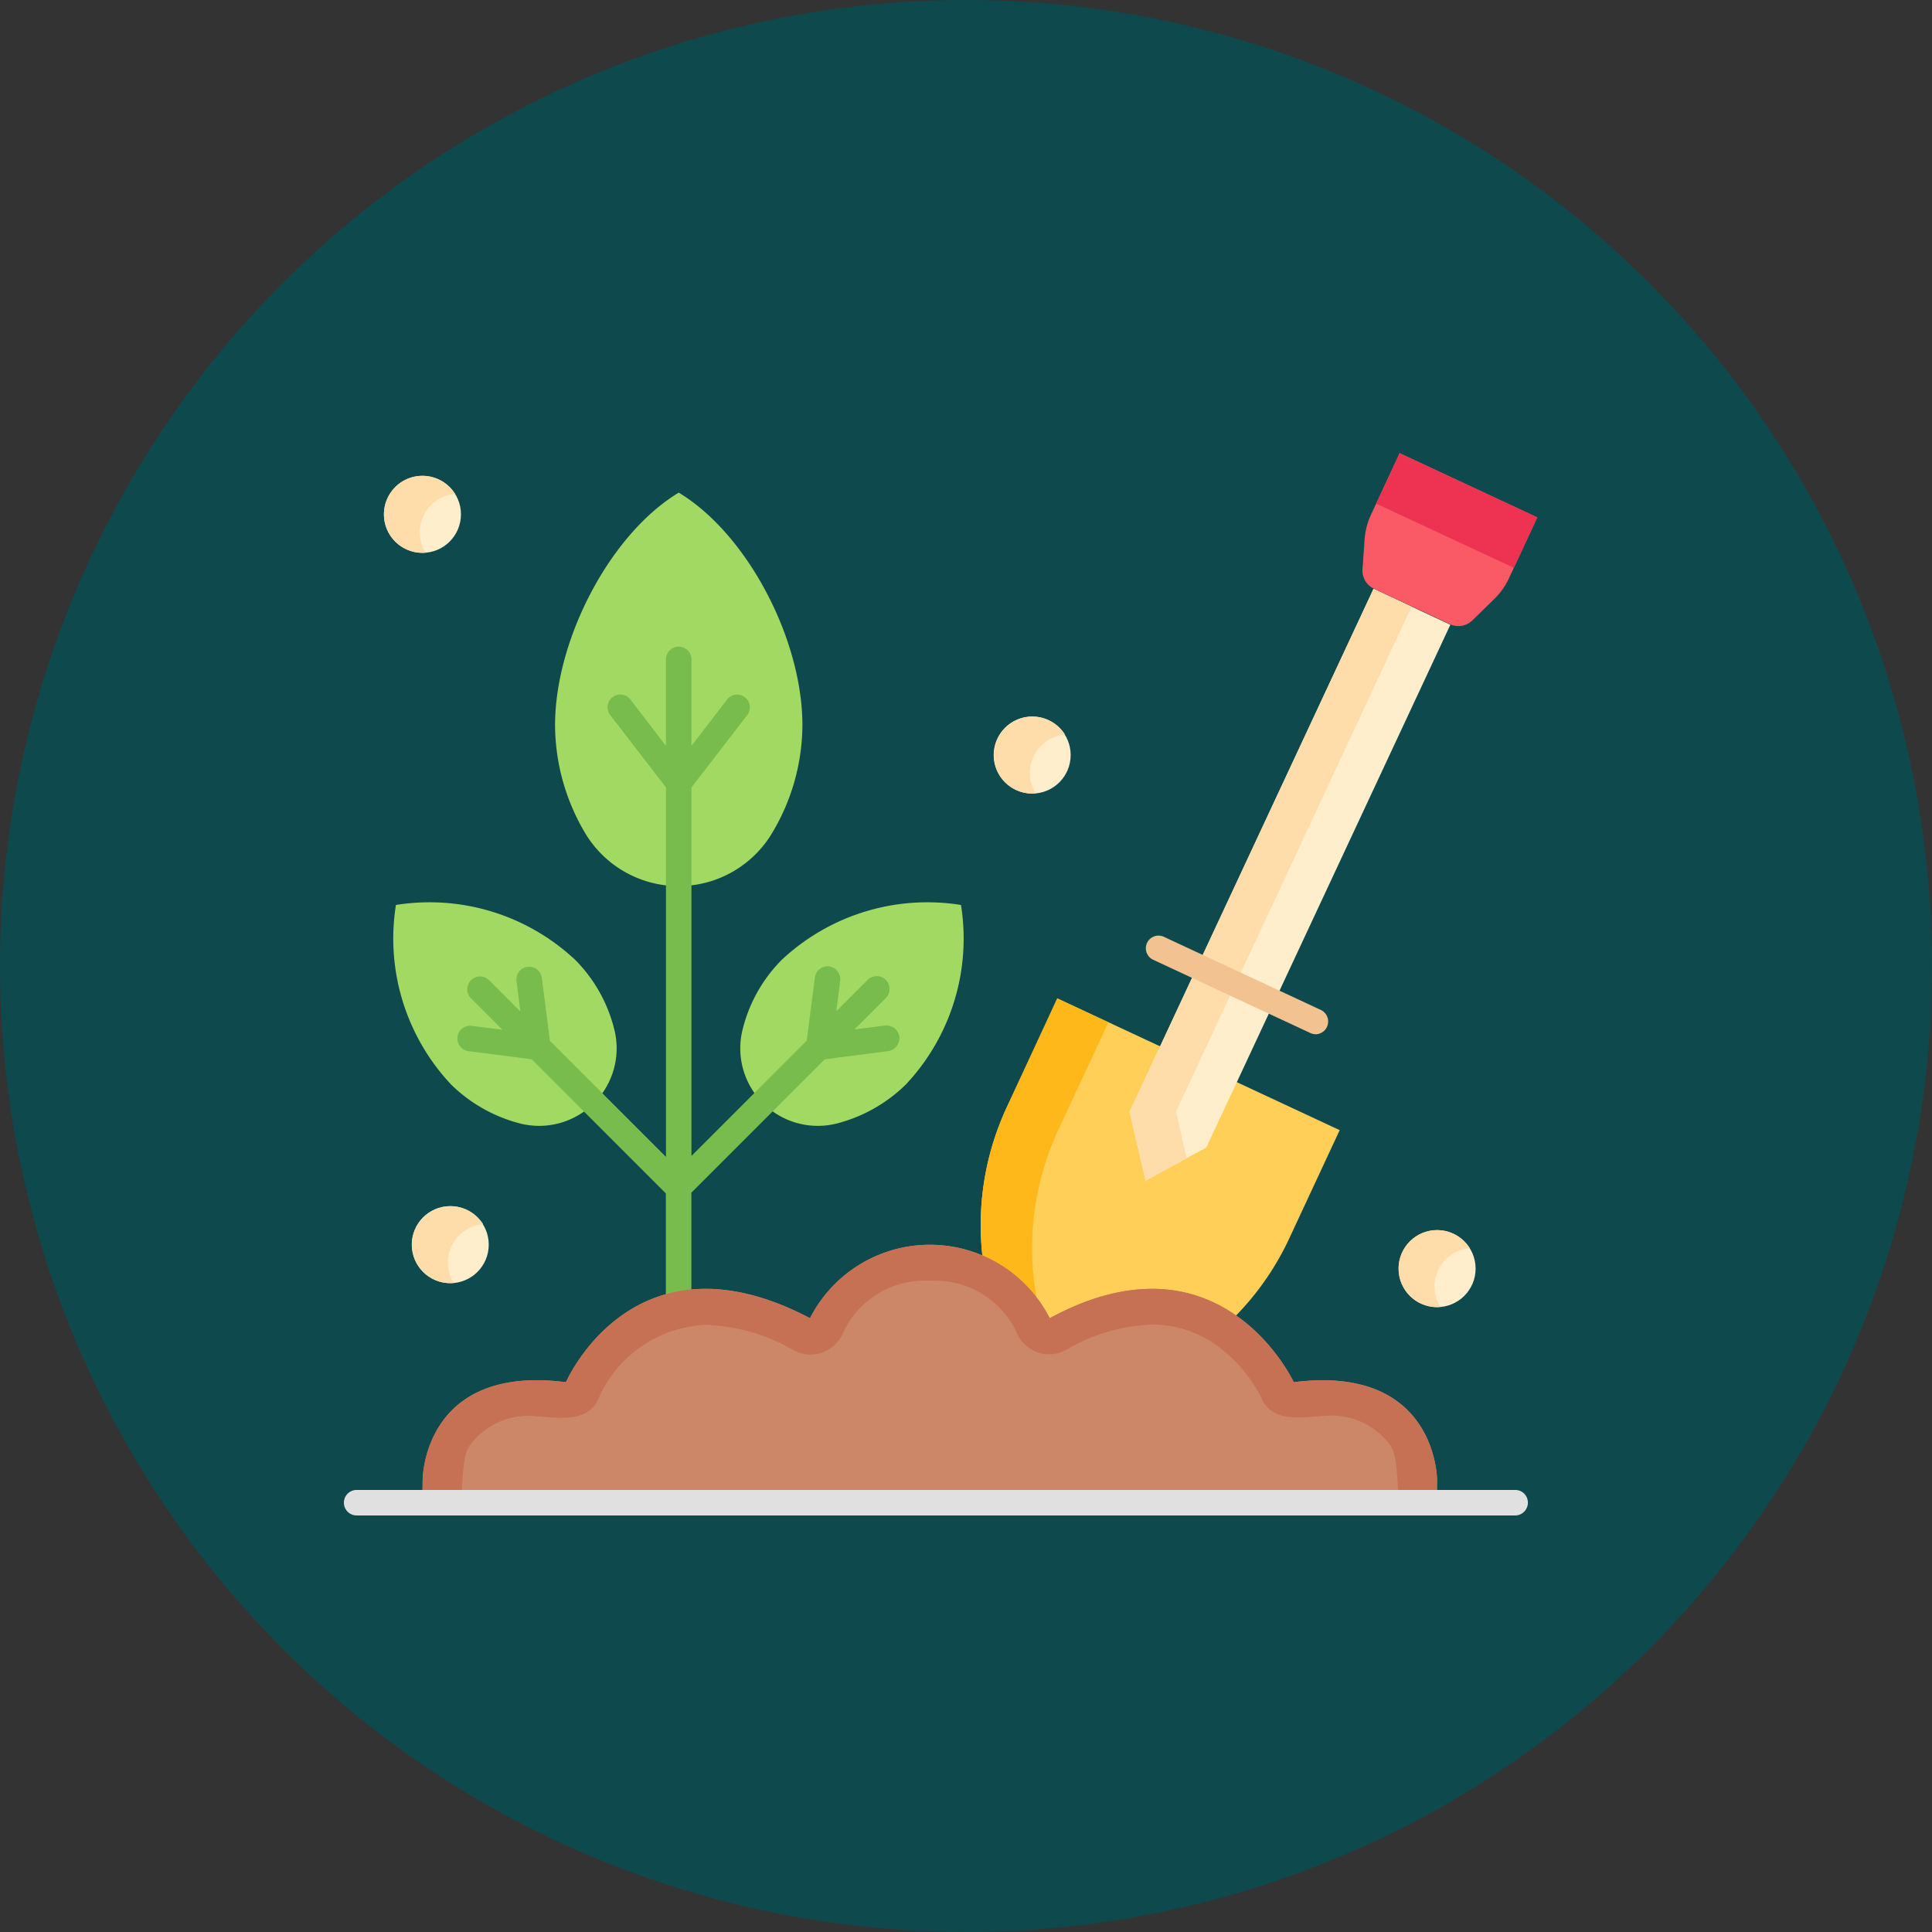 <svg xmlns="http://www.w3.org/2000/svg" width="88" height="88" viewBox="0 0 88 88">
  <rect x="0" y="0" width="88" height="88" fill="#333333" stroke="none"/>
  <g id="Grupo_957503" data-name="Grupo 957503" transform="translate(16230.006 10263.81)">
    <circle id="Elipse_4813" data-name="Elipse 4813" cx="44" cy="44" r="44" transform="translate(-16230.006 -10263.81)" fill="#0e494d"/>
    <g id="pala" transform="translate(-16214.342 -10243.171)">
      <g id="Grupo_944939" data-name="Grupo 944939" transform="translate(0 0)">
        <g id="XMLID_518_" transform="translate(2.199 1.8)">
          <g id="XMLID_30_" transform="translate(7.419)">
            <path id="Trazado_683491" data-name="Trazado 683491" d="M94.067,51.793c0-3.914-2.509-8.711-5.633-10.593C85.309,43.082,82.8,47.89,82.8,51.793a9.7,9.7,0,0,0,1.336,4.855,4.96,4.96,0,0,0,8.584,0A9.626,9.626,0,0,0,94.067,51.793Z" transform="translate(-82.8 -41.2)" fill="#a2d962"/>
          </g>
          <g id="XMLID_525_" transform="translate(0 18.611)">
            <path id="Trazado_683492" data-name="Trazado 683492" d="M27.266,204.1a9.7,9.7,0,0,0-8.165-2.5,9.709,9.709,0,0,0,2.5,8.165,6.95,6.95,0,0,0,3.113,1.777,3.53,3.53,0,0,0,4.321-4.321A6.8,6.8,0,0,0,27.266,204.1Z" transform="translate(-18.93 -201.43)" fill="#a2d962"/>
          </g>
          <g id="XMLID_43_" transform="translate(2.964 7.016)">
            <g id="XMLID_47_" transform="translate(12.89 11.595)">
              <path id="Trazado_683493" data-name="Trazado 683493" d="M157.313,204.1a9.7,9.7,0,0,1,8.165-2.5,9.709,9.709,0,0,1-2.5,8.165,6.95,6.95,0,0,1-3.113,1.777,3.53,3.53,0,0,1-4.321-4.321A6.8,6.8,0,0,1,157.313,204.1Z" transform="translate(-155.423 -201.43)" fill="#a2d962"/>
            </g>
            <path id="Trazado_683494" data-name="Trazado 683494" d="M64.584,119.359a.584.584,0,0,0-.65-.5l-1.394.174,1.429-1.429a.583.583,0,1,0-.825-.825l-1.429,1.429.174-1.394a.584.584,0,0,0-.5-.65.578.578,0,0,0-.65.5l-.372,2.881-5.25,5.25V108.012l2.544-3.3a.58.58,0,0,0-.918-.709l-1.626,2.114v-3.937a.581.581,0,0,0-1.162,0v3.938L52.33,104a.58.58,0,0,0-.918.709l2.544,3.3v16.83l-5.285-5.285-.372-2.881a.58.58,0,0,0-1.15.151l.174,1.394L45.9,116.793a.583.583,0,0,0-.825.825l1.429,1.429-1.394-.174a.578.578,0,0,0-.65.5.584.584,0,0,0,.5.65l2.881.372,6.11,6.11v6.679a.581.581,0,1,0,1.162,0v-6.714l6.075-6.075,2.881-.372A.6.6,0,0,0,64.584,119.359Z" transform="translate(-44.449 -101.6)" fill="#77bc4d"/>
          </g>
        </g>
        <g id="Grupo_944921" data-name="Grupo 944921" transform="translate(29.005 0)">
          <g id="Grupo_944911" data-name="Grupo 944911" transform="translate(0 24.845)">
            <path id="Trazado_683495" data-name="Trazado 683495" d="M266.068,245.593,253.222,239.6l-2.311,4.936a12.736,12.736,0,0,0,.453,11.65,3.02,3.02,0,0,0,3.194,1.487,12.752,12.752,0,0,0,9.211-7.143Z" transform="translate(-249.716 -239.6)" fill="#ffcf57"/>
          </g>
          <g id="Grupo_944913" data-name="Grupo 944913" transform="translate(0 24.833)">
            <g id="Grupo_944912" data-name="Grupo 944912">
              <path id="Trazado_683496" data-name="Trazado 683496" d="M253.7,257.155a12.773,12.773,0,0,1-.453-11.65l2.288-4.913L253.2,239.5l-2.288,4.948a12.736,12.736,0,0,0,.453,11.65,3.01,3.01,0,0,0,2.683,1.533A2.962,2.962,0,0,1,253.7,257.155Z" transform="translate(-249.716 -239.5)" fill="#ffb81a"/>
            </g>
          </g>
          <g id="Grupo_944914" data-name="Grupo 944914" transform="translate(6.781 6.179)">
            <path id="Trazado_683497" data-name="Trazado 683497" d="M322.712,80.538l-3.5-1.638L308.1,102.723l.732,3.136,2.764-1.51Z" transform="translate(-308.1 -78.9)" fill="#fec"/>
          </g>
          <g id="Grupo_944916" data-name="Grupo 944916" transform="translate(6.781 6.179)">
            <g id="Grupo_944915" data-name="Grupo 944915">
              <path id="Trazado_683498" data-name="Trazado 683498" d="M320.946,79.713l-1.731-.813L308.1,102.723l.732,3.136,1.87-1.022-.488-2.114Z" transform="translate(-308.1 -78.9)" fill="#ffddab"/>
            </g>
          </g>
          <g id="Grupo_944917" data-name="Grupo 944917" transform="translate(17.384)">
            <path id="Trazado_683499" data-name="Trazado 683499" d="M407.354,28.627,401.082,25.7l-1.312,2.822a3.238,3.238,0,0,0-.279,1.045l-.1,1.417a.919.919,0,0,0,.523.894l3.461,1.614a.908.908,0,0,0,1.022-.174l1.022-1a3.136,3.136,0,0,0,.627-.883Z" transform="translate(-399.384 -25.7)" fill="#f95a66"/>
          </g>
          <g id="Grupo_944919" data-name="Grupo 944919" transform="translate(18.002 0.012)">
            <g id="Grupo_944918" data-name="Grupo 944918">
              <path id="Trazado_683500" data-name="Trazado 683500" d="M410.96,31l.012.035,1.08-2.323L405.78,25.8l-1.08,2.323.035-.023Z" transform="translate(-404.7 -25.8)" fill="#ed3252"/>
            </g>
          </g>
          <g id="Grupo_944920" data-name="Grupo 944920" transform="translate(7.503 21.966)">
            <path id="Trazado_683501" data-name="Trazado 683501" d="M322.07,219.318a.624.624,0,0,1-.244-.058l-7.178-3.345a.577.577,0,0,1,.488-1.045l7.178,3.345A.582.582,0,0,1,322.07,219.318Z" transform="translate(-314.313 -214.813)" fill="#f2c391"/>
          </g>
        </g>
        <g id="Grupo_944925" data-name="Grupo 944925" transform="translate(0 36.051)">
          <g id="Grupo_944922" data-name="Grupo 944922" transform="translate(3.577)">
            <path id="Trazado_683502" data-name="Trazado 683502" d="M77.016,346.8s0-5.273-6.528-4.449c0,0-3.31-7.143-11.116-2.915a6.127,6.127,0,0,0-10.918,0c-8.038-4.228-11.116,2.915-11.116,2.915-6.528-.836-6.528,4.449-6.528,4.449l-.012,1.022H77Z" transform="translate(-30.8 -336.084)" fill="#cc8769"/>
          </g>
          <g id="Grupo_944923" data-name="Grupo 944923" transform="translate(3.577)">
            <path id="Trazado_683503" data-name="Trazado 683503" d="M77.016,346.8s0-5.273-6.528-4.449c0,0-3.31-7.143-11.116-2.915a6.127,6.127,0,0,0-10.918,0c-8.038-4.228-11.116,2.915-11.116,2.915-6.528-.836-6.528,4.449-6.528,4.449l-.012,1.022h1.777c.07-1.975.186-2.265.36-2.555a3.291,3.291,0,0,1,3.078-1.359c1.011.058,2.393.325,2.846-.906a5.611,5.611,0,0,1,4.855-3.264,8.639,8.639,0,0,1,3.984,1.15l.035.023a1.61,1.61,0,0,0,2.242-.848,4.086,4.086,0,0,1,3.775-2.335h.325a4.11,4.11,0,0,1,3.775,2.323l.012.035a1.607,1.607,0,0,0,2.253.8l.035-.023a8.264,8.264,0,0,1,3.879-1.138c3.357,0,4.9,3.171,4.971,3.31.476,1.185,1.824.906,2.822.86A3.3,3.3,0,0,1,74.9,345.25c.174.279.29.581.36,2.555h1.754Z" transform="translate(-30.8 -336.084)" fill="#c67154"/>
          </g>
          <g id="Grupo_944924" data-name="Grupo 944924" transform="translate(0 11.176)">
            <path id="Trazado_683504" data-name="Trazado 683504" d="M53.348,433.461H.581a.581.581,0,0,1,0-1.162H53.348a.575.575,0,0,1,.581.581A.582.582,0,0,1,53.348,433.461Z" transform="translate(0 -432.3)" fill="#e0e0e0"/>
          </g>
        </g>
        <g id="Grupo_944938" data-name="Grupo 944938" transform="translate(1.824 1.034)">
          <g id="Grupo_944928" data-name="Grupo 944928" transform="translate(1.266 33.266)">
            <g id="Grupo_944926" data-name="Grupo 944926">
              <circle id="Elipse_5377" data-name="Elipse 5377" cx="1.754" cy="1.754" r="1.754" fill="#fec"/>
            </g>
            <g id="Grupo_944927" data-name="Grupo 944927" transform="translate(0.012)">
              <path id="Trazado_683505" data-name="Trazado 683505" d="M29.941,321.825a1.754,1.754,0,1,0-1.487,2.683.663.663,0,0,0,.151-.012,1.7,1.7,0,0,1-.267-.929A1.746,1.746,0,0,1,29.941,321.825Z" transform="translate(-26.7 -321)" fill="#ffddab"/>
            </g>
          </g>
          <g id="Grupo_944931" data-name="Grupo 944931">
            <g id="Grupo_944929" data-name="Grupo 944929" transform="translate(0)">
              <circle id="Elipse_5378" data-name="Elipse 5378" cx="1.754" cy="1.754" r="1.754" fill="#fec"/>
            </g>
            <g id="Grupo_944930" data-name="Grupo 944930" transform="translate(0 0)">
              <path id="Trazado_683506" data-name="Trazado 683506" d="M18.941,35.425a1.754,1.754,0,1,0-1.487,2.683A.663.663,0,0,0,17.6,38.1a1.7,1.7,0,0,1-.267-.929A1.747,1.747,0,0,1,18.941,35.425Z" transform="translate(-15.7 -34.6)" fill="#ffddab"/>
            </g>
          </g>
          <g id="Grupo_944934" data-name="Grupo 944934" transform="translate(27.772 10.965)">
            <g id="Grupo_944932" data-name="Grupo 944932">
              <circle id="Elipse_5379" data-name="Elipse 5379" cx="1.754" cy="1.754" r="1.754" fill="#fec"/>
            </g>
            <g id="Grupo_944933" data-name="Grupo 944933" transform="translate(0.012)">
              <path id="Trazado_683507" data-name="Trazado 683507" d="M258.141,129.825a1.754,1.754,0,1,0-1.487,2.683.662.662,0,0,0,.151-.012,1.7,1.7,0,0,1-.267-.929A1.746,1.746,0,0,1,258.141,129.825Z" transform="translate(-254.9 -129)" fill="#ffddab"/>
            </g>
          </g>
          <g id="Grupo_944937" data-name="Grupo 944937" transform="translate(46.216 34.357)">
            <g id="Grupo_944935" data-name="Grupo 944935">
              <circle id="Elipse_5380" data-name="Elipse 5380" cx="1.754" cy="1.754" r="1.754" fill="#fec"/>
            </g>
            <g id="Grupo_944936" data-name="Grupo 944936">
              <path id="Trazado_683508" data-name="Trazado 683508" d="M416.841,331.225a1.754,1.754,0,1,0-1.487,2.683.664.664,0,0,0,.151-.012,1.7,1.7,0,0,1-.267-.929A1.747,1.747,0,0,1,416.841,331.225Z" transform="translate(-413.6 -330.4)" fill="#ffddab"/>
            </g>
          </g>
        </g>
      </g>
    </g>
  </g>
</svg>

